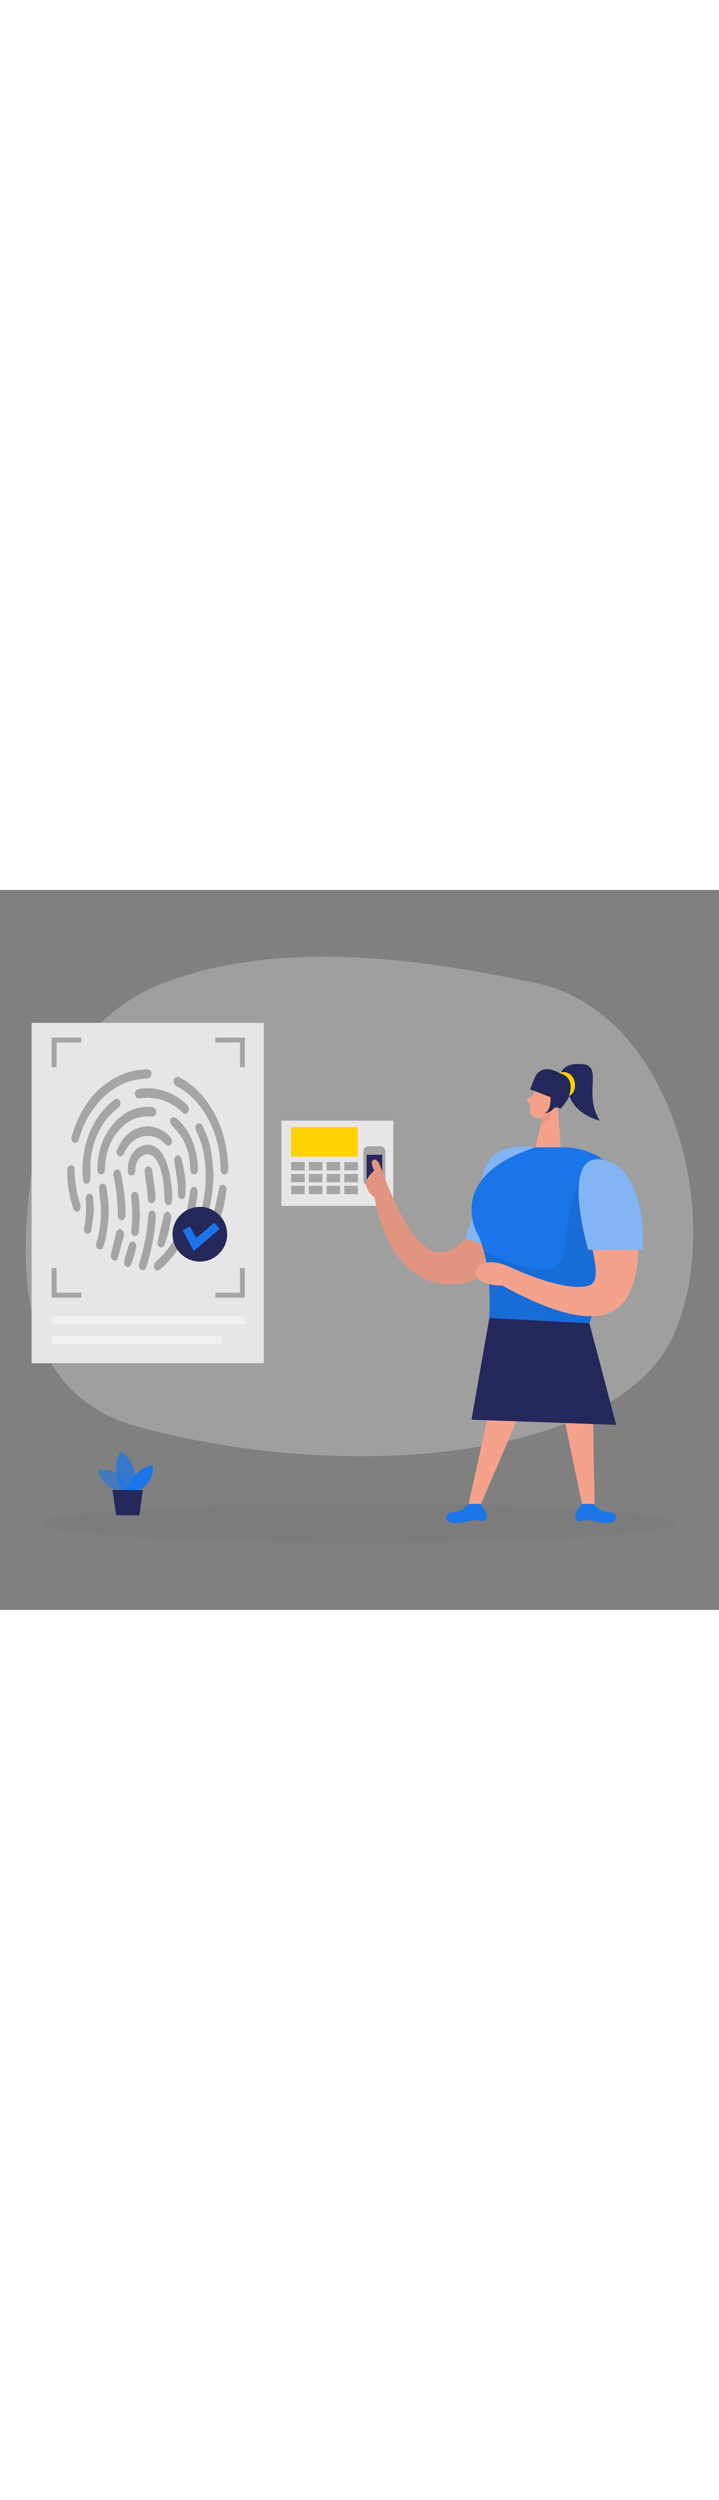 <svg id="_0480_finger_print" xmlns="http://www.w3.org/2000/svg" viewBox="0 0 500 500" data-imageid="fingerprint-94" imageName="Fingerprint" class="illustrations_image" style="width: 144px;"><rect x="0" y="0" width="500" height="500" fill="#808080" stroke="none"/><defs><style>.cls-1_fingerprint-94{fill:#f4a28c;}.cls-2_fingerprint-94{fill:#a5a5a5;}.cls-3_fingerprint-94,.cls-4_fingerprint-94{fill:#e6e6e6;}.cls-5_fingerprint-94{fill:none;opacity:.03;}.cls-4_fingerprint-94{opacity:.3;}.cls-6_fingerprint-94{fill:#ce8172;opacity:.31;}.cls-7_fingerprint-94{opacity:.58;}.cls-7_fingerprint-94,.cls-8_fingerprint-94,.cls-9_fingerprint-94{fill:#68e1fd;}.cls-10_fingerprint-94{fill:#fff;opacity:.46;}.cls-11_fingerprint-94{fill:#24285b;}.cls-12_fingerprint-94{opacity:.08;}.cls-12_fingerprint-94,.cls-13_fingerprint-94{fill:#000001;}.cls-8_fingerprint-94{opacity:.73;}.cls-14_fingerprint-94{fill:#ffd200;}</style></defs><g id="bg_fingerprint-94"><path class="cls-4_fingerprint-94" d="m109.86,66.24c-46.32,19.03-80.68,67.27-87.46,125.63-5.71,49.17-21.26,155.79,75.09,181.37,154.67,41.07,332.99,18.48,370.34-62.8,37.36-81.28,0-226.7-95.81-245.96-55.35-11.12-171.71-35.4-262.17,1.75Z"/><g class="cls-5_fingerprint-94"><ellipse class="cls-13_fingerprint-94" cx="249.56" cy="439.71" rx="219.8" ry="13.92"/></g></g><g id="finger_scan_fingerprint-94"><rect class="cls-3_fingerprint-94" x="21.96" y="92.29" width="161.45" height="236.38"/><path class="cls-2_fingerprint-94" d="m148.56,197.41c-.81,21.22-5.34,38.64-15.11,54.54-1.3,2.12-2.52,2.7-3.94,1.85-1.44-.86-1.87-3.13-.87-4.92,1.41-2.53,3-4.96,4.26-7.56,8.66-17.92,12.09-36.72,9.1-56.51-.88-5.87-2.67-11.49-5.3-16.84-.41-.83-.74-1.77-.79-2.67-.08-1.45.48-2.74,2.03-3.15,1.55-.41,2.41.58,3.02,1.85,2.86,5.87,5.07,11.99,6,18.46.83,5.84,1.26,11.73,1.6,14.95Z"/><path class="cls-2_fingerprint-94" d="m105.26,127.74c-.02,1.91-1.04,3.15-2.8,3.21-17.05.57-29.36,9.2-38.73,22.78-3.99,5.78-6.78,12.16-8.74,18.89-.68,2.33-1.78,3.31-3.27,2.96-1.5-.35-2.52-2.21-1.92-4.22,6.24-20.87,17.68-37.33,39.19-44.72,4.11-1.41,8.67-1.6,13.04-2.14,2.08-.26,3.26,1.14,3.24,3.24Z"/><path class="cls-2_fingerprint-94" d="m158.69,190.11c0,1.38.02,2.62,0,3.86-.05,2.13-1.15,3.58-2.67,3.6-1.51.01-2.62-1.44-2.64-3.6-.07-7.01-.91-13.92-2.87-20.66-4.25-14.65-11.87-26.97-24.91-35.46-.99-.64-2.06-1.17-3.06-1.79-1.55-.97-2.12-2.6-1.55-4.3.67-2,2.12-2.59,4.03-1.55,5.83,3.16,10.91,7.29,15.27,12.27,9.7,11.1,15.09,24.16,17.36,38.59.48,3.03.71,6.1,1.04,9.03Z"/><path class="cls-2_fingerprint-94" d="m102.9,150.64c.85.05,2.04.04,3.21.2,1.63.23,2.7,1.89,2.49,3.72-.21,1.88-1.42,3-3.15,2.83-9.76-.96-17.37,3.05-23.44,10.32-6.15,7.37-8.72,16.1-9.06,25.57-.02.65,0,1.32-.14,1.94-.3,1.32-1.09,2.31-2.52,2.3-1.35,0-2.25-.94-2.39-2.21-.18-1.63-.17-3.3-.05-4.94.92-11.83,4.96-22.33,13.58-30.73,5.85-5.7,12.85-8.92,21.47-9.01Z"/><path class="cls-2_fingerprint-94" d="m119.72,212.5c0,.95.01,1.89,0,2.84-.04,2.03-1.06,3.44-2.53,3.52-1.51.07-2.67-1.37-2.77-3.49-.14-2.77-.19-5.55-.41-8.32-.45-5.62-1.32-11.16-3.6-16.36-.73-1.65-1.68-3.28-2.85-4.65-2.69-3.14-6.64-3.3-9.74-.55-2.43,2.16-3.52,4.97-3.69,8.17-.03.65.07,1.32-.05,1.95-.26,1.44-.94,2.67-2.58,2.69-1.63.01-2.49-1.19-2.58-2.64-.1-1.75-.06-3.57.29-5.29,1.28-6.14,4.2-11.07,10.63-12.96,3.74-1.1,7.15-.15,10.05,2.42,3.44,3.05,5.25,7.1,6.57,11.37,2.14,6.93,3.07,14.07,3.27,21.31Z"/><path class="cls-2_fingerprint-94" d="m137.42,211.07c-2.45,19.42-9.67,37.61-25.22,51.8-1.91,1.75-3.09,1.91-4.25.69-1.38-1.46-1.16-3.82.43-5.39,2.27-2.24,4.64-4.41,6.69-6.83,9.39-11.09,14.45-24.1,16.67-38.33.18-1.17.28-2.35.44-3.52.29-2.13,1.36-3.39,2.8-3.3,1.61.09,2.59,1.62,2.44,4.89Z"/><path class="cls-2_fingerprint-94" d="m57.26,194.4c.43-16.37,4.9-30.91,15.9-43,1.78-1.95,3.85-3.66,5.88-5.36,1.7-1.43,2.82-1.43,3.88-.29,1.14,1.22,1.24,3.4.18,4.74-.22.27-.5.51-.77.72-11.32,8.72-17.08,20.59-19.02,34.42-.65,4.64-.4,9.41-.42,14.12-.02,2.55-.79,4.14-2.44,4.26-1.67.12-2.72-1.31-2.88-3.92-.12-2-.22-4.01-.31-5.7Z"/><path class="cls-2_fingerprint-94" d="m102.3,164.2c6.92.16,12.25,2.9,16.43,7.81.69.81.92,2.31.79,3.42-.09.8-1.04,1.95-1.78,2.11-.81.17-2.08-.37-2.72-1.02-4.2-4.3-9.16-6.56-15.19-5.42-6.3,1.19-10.35,5.35-13.19,10.86-.3.58-.41,1.32-.85,1.74-.63.61-1.49,1.39-2.23,1.37-.74-.02-1.75-.81-2.1-1.52-.4-.81-.54-2.06-.2-2.87,3.45-8.32,8.98-14.38,18.23-16.18,1.04-.2,2.11-.23,2.8-.31Z"/><path class="cls-2_fingerprint-94" d="m102.89,144.2c-1.83.17-3.36.28-4.88.47-2.57.32-3.83-.43-4.16-2.57-.32-2.08.87-3.6,3.26-3.96,6.31-.96,12.47-.29,18.46,1.91,5.52,2.02,10.34,5.16,14.5,9.28.75.74,1.34,2.06,1.3,3.08-.05,1-.79,2.22-1.61,2.85-1.01.78-2.08.02-2.96-.81-5.09-4.81-10.95-8.18-17.88-9.5-2.08-.39-4.21-.52-6.04-.74Z"/><path class="cls-2_fingerprint-94" d="m75.58,222.04c-.09,8.99-1.09,16.94-3.37,24.71-.68,2.31-1.8,3.3-3.31,2.86-1.57-.45-2.43-2.36-1.83-4.43,2.15-7.43,3.36-15.01,3.16-22.74-.12-4.48-.78-8.94-1.19-13.41-.08-.82-.23-1.66-.13-2.46.17-1.39.85-2.52,2.43-2.59,1.49-.07,2.33.92,2.56,2.23.53,3.02,1,6.06,1.33,9.12.27,2.52.28,5.08.36,6.71Z"/><path class="cls-2_fingerprint-94" d="m137.56,191.62c0,1.12.13,2.26-.03,3.35-.21,1.46-1.01,2.65-2.65,2.54-1.57-.11-2.31-1.26-2.47-2.77-.32-3.11-.4-6.26-.98-9.33-1.53-8.16-5.15-15.26-11.2-21.07-.87-.83-1.57-2.06-1.86-3.23-.33-1.32.28-2.8,1.67-3.13.89-.21,2.24.21,2.96.84,4.57,3.99,7.96,8.87,10.3,14.45,2.47,5.86,4.07,11.95,4.26,18.35Z"/><path class="cls-2_fingerprint-94" d="m108.33,227.33c-.77,11.65-2.92,23.04-6.45,34.17-.66,2.1-1.72,2.88-3.23,2.51-1.5-.37-2.43-2.33-1.92-4.23.81-3.02,1.78-5.99,2.53-9.02,1.98-7.97,3.32-16.06,3.77-24.27,0-.12,0-.24.01-.35.17-2.13,1.3-3.55,2.78-3.51,1.57.04,2.6,1.59,2.54,3.82,0,.29-.03.59-.04.88Z"/><path class="cls-2_fingerprint-94" d="m87.26,221.35c0,1.59.05,3.19-.01,4.78-.08,1.94-1.33,3.38-2.76,3.32-1.36-.06-2.47-1.49-2.5-3.35-.14-9.23-1.02-18.38-3.01-27.4-.06-.29-.11-.58-.13-.87-.15-1.9.82-3.49,2.27-3.71,1.4-.22,2.59.87,3.01,2.85,1.7,8.04,2.79,16.16,3.14,24.39Z"/><path class="cls-2_fingerprint-94" d="m56.17,220.03c-.17,1.7-.66,3.06-2.32,3.37-1.67.31-2.48-.89-2.92-2.25-2.85-8.65-4.25-17.54-4.25-26.64,0-.78.19-1.76.68-2.29.56-.6,1.58-1.17,2.35-1.1,1.38.12,2.06,1.3,2.16,2.65.14,1.88.15,3.77.26,5.66.36,6.46,1.59,12.75,3.62,18.9.2.61.32,1.25.43,1.71Z"/><path class="cls-2_fingerprint-94" d="m128.96,206.07c0,1.83.06,3.66-.02,5.49-.08,1.87-1.13,3.05-2.54,3.09-1.42.04-2.65-1.3-2.71-3.16-.06-1.89.26-3.8.03-5.66-.71-5.79-1.62-11.55-2.41-17.32-.11-.79-.32-1.81.05-2.38.54-.84,1.57-1.88,2.38-1.87.8.02,2.08,1.1,2.3,1.93,1,3.87,1.83,7.8,2.47,11.75.43,2.67.46,5.41.67,8.12-.07,0-.14,0-.21,0Z"/><path class="cls-2_fingerprint-94" d="m97.32,226.32c-.22,3.08-.48,6.85-.76,10.61-.03.47-.13.94-.27,1.39-.39,1.24-1.17,2.09-2.56,2.01-1.39-.08-2.1-1.07-2.35-2.29-.17-.85-.1-1.77,0-2.64.86-7.26.65-14.5-.2-21.74-.07-.63-.06-1.31.11-1.91.33-1.23,1.08-2.12,2.49-2.09,1.42.03,2.18.98,2.4,2.2.35,1.91.56,3.86.7,5.8.19,2.65.27,5.31.43,8.67Z"/><path class="cls-2_fingerprint-94" d="m65.51,221.42c-.63,4.78-1.24,9.57-1.9,14.35-.09.63-.21,1.39-.61,1.81-.56.6-1.39,1.28-2.1,1.28-.72,0-1.76-.63-2.07-1.27-.43-.88-.56-2.08-.36-3.05,1.36-6.35,1.59-12.74,1.17-19.19-.04-.59-.09-1.19,0-1.76.21-1.41.9-2.51,2.45-2.57,1.57-.07,2.42,1.01,2.57,2.4.3,2.63.4,5.29.58,7.93.09.02.18.04.26.06Z"/><path class="cls-2_fingerprint-94" d="m157.47,208.29c-.73,7.24-2.25,14.08-4.76,20.68-.69,1.81-1.82,2.53-3.14,2.13-1.36-.41-2.28-2.07-1.92-3.75.29-1.32.91-2.56,1.21-3.88,1.1-4.83,2.13-9.67,3.18-14.5.14-.63.14-1.3.3-1.92.33-1.3,1.04-2.32,2.52-2.3,1.47.02,2.17,1.04,2.48,2.35.11.45.1.93.12,1.19Z"/><path class="cls-2_fingerprint-94" d="m107.97,212.34c0,.89.1,1.79-.02,2.65-.19,1.31-.82,2.4-2.29,2.54-1.57.15-2.53-.78-2.72-2.21-.31-2.28-.3-4.59-.59-6.87-.5-3.98-1.13-7.95-1.7-11.92-.04-.29-.11-.58-.13-.88-.13-1.83.94-3.48,2.37-3.67,1.33-.17,2.6.91,2.89,2.79.9,5.83,1.71,11.67,2.55,17.51l-.36.05Z"/><path class="cls-2_fingerprint-94" d="m119.01,227.39c-.77,6.37-2.22,12.99-4.68,19.34-.3.78-1.61,1.73-2.34,1.65-.86-.1-1.92-1.1-2.29-1.97-.36-.86-.09-2.06.13-3.06,1.25-5.51,2.56-11,3.86-16.5.04-.17.05-.35.08-.52.39-1.84,1.52-2.93,2.88-2.79,1.39.15,2.39,1.62,2.36,3.85Z"/><path class="cls-2_fingerprint-94" d="m86.48,238.94c-1.53,5.61-3.02,11.24-4.63,16.83-.32,1.12-1.36,2.09-2.56,1.63-.89-.34-1.75-1.34-2.13-2.25-.32-.76-.02-1.84.18-2.73,1.09-4.7,2.24-9.38,3.37-14.08.1-.4.05-.94.3-1.18.75-.72,1.63-1.84,2.43-1.82.82.02,1.68,1.14,2.37,1.92.29.33.16,1.02.22,1.54.15.05.3.09.45.14Z"/><path class="cls-2_fingerprint-94" d="m94.81,247.87c-.41,1.63-.91,3.82-1.54,5.96-.59,2.04-1.28,4.05-1.98,6.06-.45,1.29-1.34,2.2-2.79,1.92-1.46-.28-2.13-1.41-2.2-2.84-.03-.58.02-1.19.18-1.75,1.02-3.58,2.06-7.14,3.12-10.7.42-1.39,1.16-2.52,2.85-2.36,1.29.12,2.31,1.55,2.35,3.71Z"/><polygon class="cls-2_fingerprint-94" points="170.25 283.12 149.72 283.12 149.72 279.68 166.82 279.68 166.82 262.59 170.25 262.59 170.25 283.12"/><polygon class="cls-2_fingerprint-94" points="35.92 283.12 56.46 283.12 56.46 279.68 39.36 279.68 39.36 262.59 35.92 262.59 35.92 283.12"/><polygon class="cls-2_fingerprint-94" points="170.25 102.55 149.72 102.55 149.72 105.99 166.82 105.99 166.82 123.09 170.25 123.09 170.25 102.55"/><polygon class="cls-2_fingerprint-94" points="35.92 102.55 56.46 102.55 56.46 105.99 39.36 105.99 39.36 123.09 35.92 123.09 35.92 102.55"/><rect class="cls-10_fingerprint-94" x="35.92" y="296.11" width="134.33" height="5.35"/><rect class="cls-10_fingerprint-94" x="35.92" y="309.76" width="118.19" height="5.35"/><circle class="cls-11_fingerprint-94" cx="138.97" cy="239.09" r="18.99"/><polygon class="cls-9_fingerprint-94 targetColor" points="134.73 250.77 127.06 236.32 132.12 233.64 136.44 241.78 149.04 231.05 152.76 235.41 134.73 250.77" style="fill: rgb(26, 117, 232);"/></g><g id="finger_print_fingerprint-94"><rect class="cls-3_fingerprint-94" x="195.67" y="160.21" width="77.84" height="59.21"/><rect class="cls-14_fingerprint-94" x="202.47" y="164.69" width="46.41" height="20.55"/><rect class="cls-2_fingerprint-94" x="202.47" y="188.98" width="9.43" height="5.78"/><rect class="cls-2_fingerprint-94" x="214.77" y="188.98" width="9.43" height="5.78"/><rect class="cls-2_fingerprint-94" x="227.14" y="188.98" width="9.43" height="5.78"/><rect class="cls-2_fingerprint-94" x="239.44" y="188.98" width="9.43" height="5.78"/><rect class="cls-2_fingerprint-94" x="202.47" y="197.22" width="9.43" height="5.78"/><rect class="cls-2_fingerprint-94" x="214.77" y="197.22" width="9.43" height="5.78"/><rect class="cls-2_fingerprint-94" x="227.14" y="197.22" width="9.43" height="5.78"/><rect class="cls-2_fingerprint-94" x="239.44" y="197.22" width="9.43" height="5.78"/><rect class="cls-2_fingerprint-94" x="202.47" y="205.46" width="9.43" height="5.78"/><rect class="cls-2_fingerprint-94" x="214.77" y="205.46" width="9.43" height="5.78"/><rect class="cls-2_fingerprint-94" x="227.14" y="205.46" width="9.43" height="5.78"/><rect class="cls-2_fingerprint-94" x="239.44" y="205.46" width="9.43" height="5.78"/><rect class="cls-2_fingerprint-94" x="252.78" y="177.99" width="15.18" height="27.47" rx="3.47" ry="3.47"/><rect class="cls-11_fingerprint-94" x="254.95" y="183.92" width="10.84" height="17.06"/></g><g id="person_fingerprint-94"><path class="cls-1_fingerprint-94" d="m360.67,203c-1.23-.04-2.45-.07-3.68-.1-5.54,3.53-12.76,3.46-19.16.6-.28-.03-.54-.1-.81-.17-3.96,21.11-8.79,42.74-27.26,48.06-24.08,6.94-43.98-57.89-46.28-61.92-.7-1.24-2.26-2.46-3.12-2.24-3.74.98-.71,6.17-.11,7.64-2.73,2.38-6.23,6.33-5.62,9.85.3,1.76.96,3.46,1.87,4.99.67,1.14,4.04,3.74,4.17,4.7,0,0,8.71,61.58,54.95,59.43,33.2-1.55,50.27-34.7,57.26-69.82-4.04-.24-8.15-.53-12.2-1.03Z"/><path class="cls-12_fingerprint-94" d="m360.67,203c-1.23-.04-2.45-.07-3.68-.1-5.54,3.53-12.76,3.46-19.16.6-.28-.03-.54-.1-.81-.17-3.96,21.11-8.79,42.74-27.26,48.06-24.08,6.94-43.98-57.89-46.28-61.92-.7-1.24-2.26-2.46-3.12-2.24-3.74.98-.71,6.17-.11,7.64-2.73,2.38-6.23,6.33-5.62,9.85.3,1.76.96,3.46,1.87,4.99.67,1.14,4.04,3.74,4.17,4.7,0,0,8.71,61.58,54.95,59.43,33.2-1.55,50.27-34.7,57.26-69.82-4.04-.24-8.15-.53-12.2-1.03Z"/><path class="cls-9_fingerprint-94 targetColor" d="m372.39,178.75s-32.23-6.36-36.75,19.69c-4.52,26.05-12.49,43.5-12.49,43.5l24.62,7.97,24.62-71.15Z" style="fill: rgb(26, 117, 232);"/><path class="cls-10_fingerprint-94" d="m372.39,178.75s-32.23-6.36-36.75,19.69c-4.52,26.05-12.49,43.5-12.49,43.5l24.62,7.97,24.62-71.15Z"/><path class="cls-1_fingerprint-94" d="m373.79,135.1s-4.65,9.85-5.44,17.25c-.32,3,1.89,5.74,4.9,6.01,3.73.34,8.88-.27,12.01-5.25l6.35-7.79s3.81-5.02-.42-11.29c-4.23-6.27-14.87-5.07-17.41,1.07Z"/><polygon class="cls-1_fingerprint-94" points="387.65 147.08 389.92 178.74 372.39 178.75 377.64 156.29 387.65 147.08"/><path class="cls-1_fingerprint-94" d="m370.9,142.53l-3.82,2.56c-.94.63-.91,2.03.07,2.62l3.23,1.94.53-7.12Z"/><path class="cls-6_fingerprint-94" d="m377.49,156.93s3.71-.63,5.71-2.73c0,0,1.13,6.86-7.22,9.17l1.5-6.43Z"/><path class="cls-1_fingerprint-94" d="m382.78,146.67s1.53-3.9,4.37-2.51c2.84,1.4.67,7.05-3.55,6.1l-.83-3.59Z"/><polygon class="cls-1_fingerprint-94" points="340.71 359.01 325.88 426.41 334.5 426.41 363.36 359.01 340.71 359.01"/><polygon class="cls-1_fingerprint-94" points="388.97 350.83 404.78 426.41 413.45 426.41 412.14 350.29 388.97 350.83"/><path class="cls-9_fingerprint-94 targetColor" d="m325.88,426.41s-4.79,6.07-10.91,5.77-7.02,8.36,2.83,7.46c3.76-.34,6.78-.94,9.08-1.56,2.74-.73,5.57-.44,8.31.29.85.23,1.83.03,2.81-1.12,2.8-3.28-4.07-10.85-4.07-10.85h-8.04Z" style="fill: rgb(26, 117, 232);"/><path class="cls-9_fingerprint-94 targetColor" d="m412.82,426.41s4.79,6.07,10.91,5.77c6.13-.3,7.02,8.36-2.83,7.46-3.76-.34-6.78-.94-9.08-1.56-2.74-.73-5.57-.44-8.31.29-.85.23-1.83.03-2.81-1.12-2.8-3.28,4.07-10.85,4.07-10.85h8.04Z" style="fill: rgb(26, 117, 232);"/><path class="cls-9_fingerprint-94 targetColor" d="m433.34,254.87c-8.83,14.08-18.97,32-23.44,46.08-1.24,3.96-2.05,7.61-2.25,10.8l-68.16-3.45s.51-4.3.81-11c.55-11.63.49-30.5-3.83-46.47-1.14-4.28-2.6-8.34-4.44-12.01,0,0-23.21-39.77,40.36-60.08h17.53s1.2-.06,3.27,0c38.25,1.22,60.47,43.71,40.16,76.13Z" style="fill: rgb(26, 117, 232);"/><path class="cls-12_fingerprint-94" d="m415.69,279.87l-5.78,21.08-69.6-3.65c.55-11.63.49-30.5-3.83-46.47,18.42,9.03,54.4,23.52,55.88.1,2.01-31.51,10.49-49.04,10.49-49.04,31.11,45.31,12.84,77.98,12.84,77.98Z"/><polygon class="cls-11_fingerprint-94" points="340.31 297.3 409.91 300.96 428.5 371.47 327.89 367.89 340.31 297.3"/><path class="cls-1_fingerprint-94" d="m403.41,205.27c-.63-14.21,17.24-20.98,26.28-10.01,7.8,9.46,14.96,23.35,14.69,42.35-.57,41.26-6.13,85.92-95.13,37.11l4.8-13.08s39.5,18.99,56,12.83c12.13-4.53-5.38-40.87-6.64-69.2Z"/><path class="cls-1_fingerprint-94" d="m354.05,261.64s-14.84-7.05-21.16,0c-6.32,7.05,3.73,13.37,16.36,13.08l4.8-13.08Z"/><path class="cls-11_fingerprint-94" d="m372.06,129.88l-3.41,8.56,14.14,5.43s.8,9.51-4.2,11.24c0,0,3.09.15,6.07-2.94,1.28-1.33,3.35-1.52,4.73-.29l.18.16s6.62-6.17,8.23-14.56c1.61-8.39-7.75-9.69-7.75-9.69,0,0-12.43-8.73-18,2.09Z"/><path class="cls-11_fingerprint-94" d="m390.05,127.78s.65-8.07,15.17-6.78c14.53,1.29,0,20.91,11.95,39.19,0,0-21.95-4.64-22.6-24.34l-4.52-8.07Z"/><path class="cls-14_fingerprint-94" d="m389.14,127.21s2.91-2.01,7.03.6,5.93,12.11-.54,15.38c0,0,5.38-12.88-6.48-15.97Z"/><path class="cls-9_fingerprint-94 targetColor" d="m409.06,249.9h37.9s4.16-55.32-27.21-62.4c-31.36-7.08-10.69,62.4-10.69,62.4Z" style="fill: rgb(26, 117, 232);"/><path class="cls-10_fingerprint-94" d="m409.06,249.9h37.9s4.16-55.32-27.21-62.4c-31.36-7.08-10.69,62.4-10.69,62.4Z"/></g><g id="plant_fingerprint-94"><path class="cls-7_fingerprint-94 targetColor" d="m83.54,418.24s-12.65-3.46-15.4-15.23c0,0,19.6-3.96,20.16,16.27l-4.76-1.04Z" style="fill: rgb(26, 117, 232);"/><path class="cls-8_fingerprint-94 targetColor" d="m85.09,416.98s-8.84-13.98-1.06-27.04c0,0,14.91,9.47,8.28,27.07l-7.22-.03Z" style="fill: rgb(26, 117, 232);"/><path class="cls-9_fingerprint-94 targetColor" d="m87.37,416.99s4.67-14.76,18.79-17.55c0,0,2.65,9.58-9.14,17.59l-9.65-.04Z" style="fill: rgb(26, 117, 232);"/><polygon class="cls-11_fingerprint-94" points="78.2 416.66 80.76 434.21 96.91 434.28 99.3 416.75 78.2 416.66"/></g></svg>